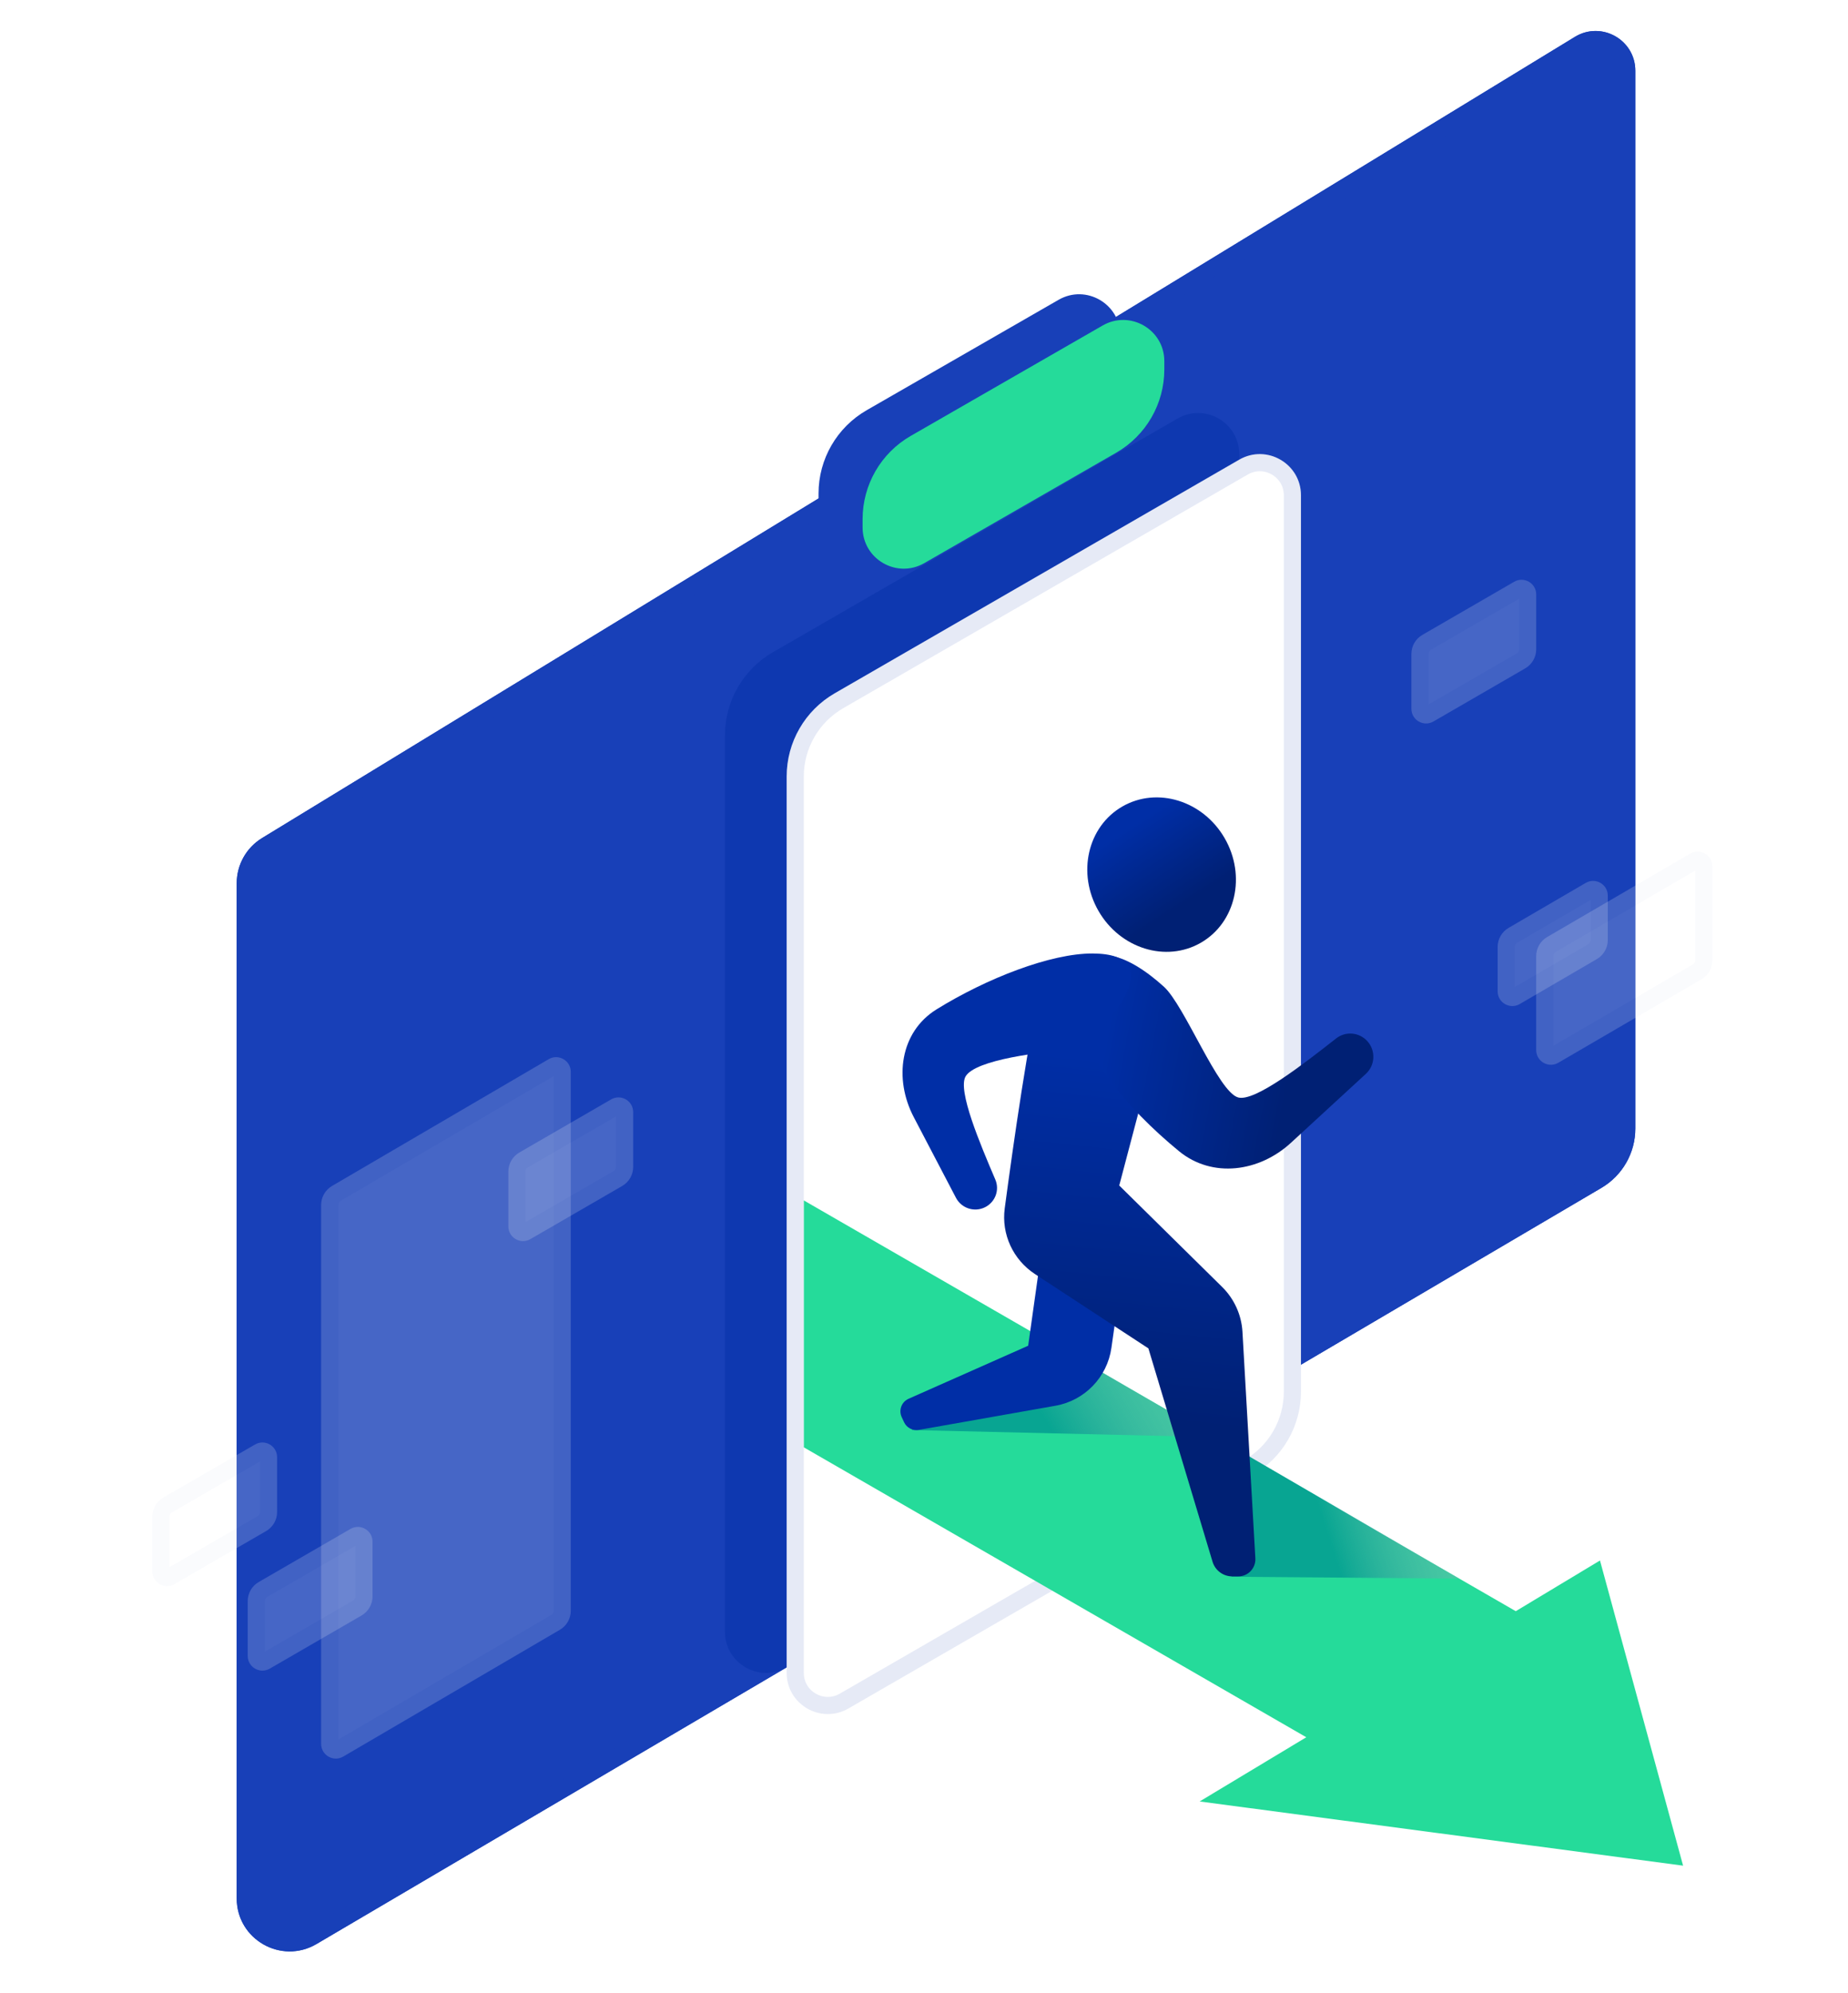 <svg width="242" height="261" viewBox="0 0 242 261" fill="none" xmlns="http://www.w3.org/2000/svg">
<g filter="url(#filter0_b_1189_32027)">
<path d="M214.15 9.263V147.78C214.15 150.973 212.46 153.928 209.708 155.547L41.446 254.56C36.825 257.28 30.998 253.948 30.998 248.586V115.657C30.998 113.24 32.256 110.998 34.319 109.739L206.242 4.825C209.707 2.711 214.15 5.205 214.15 9.263Z" fill="#1840B8"/>
<path d="M213.031 9.263V147.78C213.031 150.577 211.551 153.164 209.141 154.583L40.878 253.596C37.003 255.876 32.117 253.082 32.117 248.586V115.657C32.117 113.63 33.172 111.75 34.902 110.694L206.825 5.78C209.544 4.121 213.031 6.078 213.031 9.263Z" stroke="#1840B8" stroke-width="2.238"/>
</g>
<g opacity="0.2" filter="url(#filter1_b_1189_32027)">
<path d="M201.17 77.845L201.17 85.021C201.17 86.05 200.622 87.001 199.731 87.517L187.712 94.473C186.43 95.215 184.826 94.289 184.826 92.808L184.826 85.633C184.826 84.603 185.375 83.652 186.266 83.136L198.284 76.181C199.566 75.439 201.17 76.364 201.17 77.845Z" fill="white"/>
<path d="M200.048 77.845L200.048 85.021C200.048 85.649 199.713 86.231 199.169 86.545L187.15 93.501C186.616 93.81 185.949 93.425 185.949 92.808L185.949 85.633C185.949 85.004 186.284 84.423 186.828 84.108L198.847 77.152C199.38 76.844 200.048 77.229 200.048 77.845Z" stroke="#002EA6" stroke-opacity="0.1" stroke-width="2.245"/>
</g>
<g opacity="0.2" filter="url(#filter2_b_1189_32027)">
<path d="M224.245 113.43L224.245 125.739C224.245 126.765 223.7 127.714 222.813 128.231L204.062 139.163C202.78 139.911 201.171 138.986 201.17 137.502L201.17 125.193C201.17 124.167 201.716 123.218 202.602 122.702L221.353 111.769C222.635 111.022 224.245 111.947 224.245 113.43Z" fill="white"/>
<path d="M223.122 113.43L223.122 125.739C223.122 126.366 222.789 126.946 222.248 127.261L203.496 138.194C202.963 138.505 202.293 138.12 202.293 137.502L202.293 125.193C202.293 124.567 202.626 123.987 203.167 123.671L221.919 112.739C222.452 112.428 223.122 112.813 223.122 113.43Z" stroke="#002EA6" stroke-opacity="0.1" stroke-width="2.245"/>
</g>
<g opacity="0.2" filter="url(#filter3_b_1189_32027)">
<path d="M74.743 140.357V210.922C74.743 211.946 74.199 212.894 73.315 213.411L44.948 230.011C43.666 230.761 42.054 229.836 42.054 228.351L42.054 157.786C42.054 156.761 42.598 155.814 43.482 155.296L71.849 138.697C73.131 137.947 74.743 138.871 74.743 140.357Z" fill="white"/>
<path d="M73.62 140.357V210.922C73.62 211.548 73.288 212.127 72.748 212.443L44.381 229.042C43.848 229.354 43.177 228.969 43.177 228.351L43.177 157.786C43.177 157.16 43.509 156.581 44.049 156.265L72.416 139.666C72.949 139.354 73.62 139.738 73.62 140.357Z" stroke="#002EA6" stroke-opacity="0.1" stroke-width="2.245"/>
</g>
<g opacity="0.2" filter="url(#filter4_b_1189_32027)">
<path d="M48.784 201.869L48.784 209.045C48.784 210.074 48.236 211.025 47.344 211.541L35.326 218.497C34.044 219.239 32.44 218.314 32.44 216.832L32.44 209.657C32.44 208.628 32.988 207.676 33.879 207.161L45.898 200.205C47.18 199.463 48.784 200.388 48.784 201.869Z" fill="white"/>
<path d="M47.662 201.869L47.662 209.045C47.662 209.673 47.327 210.255 46.782 210.57L34.764 217.525C34.23 217.834 33.562 217.449 33.562 216.832L33.562 209.657C33.562 209.028 33.897 208.447 34.442 208.132L46.46 201.177C46.994 200.868 47.662 201.253 47.662 201.869Z" stroke="#002EA6" stroke-opacity="0.1" stroke-width="2.245"/>
</g>
<g opacity="0.2" filter="url(#filter5_b_1189_32027)">
<path d="M36.285 190.813L36.286 197.988C36.286 199.018 35.737 199.969 34.846 200.485L22.827 207.44C21.545 208.182 19.941 207.257 19.941 205.776L19.941 198.601C19.941 197.571 20.49 196.62 21.381 196.104L33.4 189.149C34.681 188.407 36.285 189.332 36.285 190.813Z" fill="white"/>
<path d="M35.163 190.813L35.163 197.988C35.163 198.617 34.828 199.198 34.284 199.513L22.265 206.469C21.732 206.778 21.064 206.393 21.064 205.776L21.064 198.601C21.064 197.972 21.399 197.391 21.943 197.076L33.962 190.12C34.495 189.811 35.163 190.196 35.163 190.813Z" stroke="#002EA6" stroke-opacity="0.1" stroke-width="2.245"/>
</g>
<g opacity="0.2" filter="url(#filter6_b_1189_32027)">
<path d="M82.915 145.626L82.915 152.801C82.915 153.831 82.366 154.782 81.475 155.298L69.457 162.253C68.175 162.995 66.571 162.07 66.571 160.589L66.571 153.414C66.571 152.384 67.119 151.433 68.01 150.917L80.029 143.962C81.311 143.22 82.915 144.145 82.915 145.626Z" fill="white"/>
<path d="M81.792 145.626L81.792 152.801C81.792 153.43 81.457 154.011 80.913 154.326L68.894 161.282C68.361 161.591 67.693 161.206 67.693 160.589L67.693 153.414C67.693 152.785 68.028 152.204 68.572 151.889L80.591 144.933C81.125 144.624 81.792 145.009 81.792 145.626Z" stroke="#002EA6" stroke-opacity="0.1" stroke-width="2.245"/>
</g>
<path opacity="0.4" d="M162.282 59.469L162.282 176.848C162.282 181.339 159.887 185.489 155.998 187.735L103.015 218.332C99.424 220.407 94.933 217.814 94.933 213.666L94.933 96.288C94.933 91.797 97.328 87.647 101.217 85.401L154.2 54.804C157.792 52.729 162.282 55.322 162.282 59.469Z" fill="#002EA6"/>
<g filter="url(#filter7_b_1189_32027)">
<path d="M170.364 64.857L170.364 182.236C170.364 186.727 167.968 190.877 164.079 193.123L111.097 223.72C107.505 225.794 103.015 223.202 103.015 219.054L103.015 101.676C103.015 97.185 105.41 93.035 109.299 90.789L162.281 60.191C165.873 58.117 170.364 60.709 170.364 64.857Z" fill="white"/>
<path d="M169.241 64.857L169.242 182.236C169.242 186.326 167.06 190.105 163.518 192.151L110.536 222.748C107.692 224.39 104.137 222.338 104.137 219.054L104.137 101.676C104.137 97.586 106.319 93.806 109.861 91.761L162.843 61.163C165.686 59.521 169.241 61.574 169.241 64.857Z" stroke="#002EA6" stroke-opacity="0.1" stroke-width="2.245"/>
</g>
<path d="M146.702 43.927L146.702 45.019C146.702 49.518 144.298 53.673 140.399 55.917L115.265 70.376C111.673 72.442 107.19 69.85 107.19 65.706L107.19 64.613C107.19 60.115 109.594 55.959 113.493 53.716L138.627 39.257C142.219 37.19 146.702 39.783 146.702 43.927Z" fill="#1840B8"/>
<path d="M152.47 47.292L152.47 48.384C152.47 52.883 150.067 57.038 146.167 59.282L121.033 73.741C117.441 75.807 112.959 73.215 112.959 69.071L112.959 67.978C112.959 63.48 115.362 59.324 119.261 57.081L144.395 42.622C147.987 40.555 152.47 43.148 152.47 47.292Z" fill="#25DB9A"/>
<path fill-rule="evenodd" clip-rule="evenodd" d="M171.063 227.485L105.267 189.526V157.193L198.492 210.977L209.521 204.338L220.405 244.299L157.097 235.891L171.063 227.485Z" fill="#25DB9A"/>
<path d="M191.075 206.707L161.27 206.467L161.751 189.642L191.075 206.707Z" fill="url(#paint0_linear_1189_32027)"/>
<path d="M119.454 187.259L158.875 188.178L137.469 175.702L137.228 175.462L118.731 185.337L119.454 187.259Z" fill="url(#paint1_linear_1189_32027)"/>
<path d="M134.641 176.216L136.814 160.758L147.59 162.104L145.542 176.497C144.995 180.341 142.039 183.399 138.216 184.075L120.329 187.238C119.526 187.38 118.729 186.964 118.386 186.224L118.078 185.559C117.657 184.649 118.063 183.569 118.98 183.162L134.641 176.216Z" fill="#002EA6"/>
<path d="M131.572 158.226C132.657 150.088 134.768 135.15 136.465 128.52L153.078 130.541L146.567 155.236L160.043 168.521C161.629 170.085 162.577 172.182 162.704 174.405L164.392 204.049C164.466 205.337 163.441 206.421 162.151 206.421H161.367C160.178 206.421 159.13 205.642 158.787 204.503L150.384 176.563L135.533 166.833C132.668 164.956 131.119 161.621 131.572 158.226Z" fill="url(#paint2_linear_1189_32027)"/>
<path d="M169.042 149.651L178.858 140.62C180.086 139.491 180.177 137.585 179.064 136.344C178.004 135.162 176.22 134.997 174.971 135.977C170.728 139.308 164.335 144.295 162.148 143.709C159.528 143.007 155.133 131.663 152.404 129.194C147.695 124.934 141.405 122.01 140.977 131.015C140.688 137.098 147.579 145.167 154.404 150.75C158.763 154.316 164.897 153.464 169.042 149.651Z" fill="url(#paint3_linear_1189_32027)"/>
<path d="M119.655 146.274L125.186 156.847C125.911 158.233 127.616 158.779 129.011 158.072C130.339 157.398 130.922 155.822 130.337 154.453C128.349 149.799 125.382 142.796 126.444 140.956C127.717 138.752 136.437 137.696 140.638 137.444C145.641 134.211 153.247 124.9 143.086 124.855C137.589 124.83 129.169 128.123 122.636 132.175C117.85 135.143 117.045 141.284 119.655 146.274Z" fill="#002EA6"/>
<ellipse cx="9.536" cy="10.295" rx="9.536" ry="10.295" transform="matrix(-0.866 0.5 0.5 0.866 155.225 100.843)" fill="url(#paint4_linear_1189_32027)"/>
<g opacity="0.2" filter="url(#filter8_b_1189_32027)">
<path d="M210.543 117.276L210.543 123.093C210.543 124.119 209.998 125.068 209.112 125.584L199.013 131.472C197.731 132.219 196.122 131.295 196.122 129.811L196.122 123.994C196.122 122.968 196.667 122.019 197.554 121.503L207.652 115.615C208.934 114.868 210.543 115.792 210.543 117.276Z" fill="white"/>
<path d="M209.421 117.276L209.421 123.093C209.421 123.719 209.088 124.299 208.546 124.615L198.448 130.502C197.914 130.813 197.244 130.429 197.244 129.811L197.244 123.994C197.244 123.367 197.577 122.788 198.119 122.472L208.217 116.585C208.751 116.274 209.421 116.658 209.421 117.276Z" stroke="#002EA6" stroke-opacity="0.1" stroke-width="2.245"/>
</g>
<defs>
<filter id="filter0_b_1189_32027" x="27.76" y="0.819" width="189.627" height="257.947" filterUnits="userSpaceOnUse" color-interpolation-filters="sRGB">
<feFlood flood-opacity="0" result="BackgroundImageFix"/>
<feGaussianBlur in="BackgroundImageFix" stdDeviation="1.619"/>
<feComposite in2="SourceAlpha" operator="in" result="effect1_backgroundBlur_1189_32027"/>
<feBlend mode="normal" in="SourceGraphic" in2="effect1_backgroundBlur_1189_32027" result="shape"/>
</filter>
<filter id="filter1_b_1189_32027" x="180.336" y="71.43" width="25.324" height="27.795" filterUnits="userSpaceOnUse" color-interpolation-filters="sRGB">
<feFlood flood-opacity="0" result="BackgroundImageFix"/>
<feGaussianBlur in="BackgroundImageFix" stdDeviation="2.245"/>
<feComposite in2="SourceAlpha" operator="in" result="effect1_backgroundBlur_1189_32027"/>
<feBlend mode="normal" in="SourceGraphic" in2="effect1_backgroundBlur_1189_32027" result="shape"/>
</filter>
<filter id="filter2_b_1189_32027" x="196.68" y="107.015" width="32.054" height="36.904" filterUnits="userSpaceOnUse" color-interpolation-filters="sRGB">
<feFlood flood-opacity="0" result="BackgroundImageFix"/>
<feGaussianBlur in="BackgroundImageFix" stdDeviation="2.245"/>
<feComposite in2="SourceAlpha" operator="in" result="effect1_backgroundBlur_1189_32027"/>
<feBlend mode="normal" in="SourceGraphic" in2="effect1_backgroundBlur_1189_32027" result="shape"/>
</filter>
<filter id="filter3_b_1189_32027" x="37.564" y="133.941" width="41.668" height="100.826" filterUnits="userSpaceOnUse" color-interpolation-filters="sRGB">
<feFlood flood-opacity="0" result="BackgroundImageFix"/>
<feGaussianBlur in="BackgroundImageFix" stdDeviation="2.245"/>
<feComposite in2="SourceAlpha" operator="in" result="effect1_backgroundBlur_1189_32027"/>
<feBlend mode="normal" in="SourceGraphic" in2="effect1_backgroundBlur_1189_32027" result="shape"/>
</filter>
<filter id="filter4_b_1189_32027" x="27.95" y="195.454" width="25.324" height="27.795" filterUnits="userSpaceOnUse" color-interpolation-filters="sRGB">
<feFlood flood-opacity="0" result="BackgroundImageFix"/>
<feGaussianBlur in="BackgroundImageFix" stdDeviation="2.245"/>
<feComposite in2="SourceAlpha" operator="in" result="effect1_backgroundBlur_1189_32027"/>
<feBlend mode="normal" in="SourceGraphic" in2="effect1_backgroundBlur_1189_32027" result="shape"/>
</filter>
<filter id="filter5_b_1189_32027" x="15.451" y="184.397" width="25.324" height="27.795" filterUnits="userSpaceOnUse" color-interpolation-filters="sRGB">
<feFlood flood-opacity="0" result="BackgroundImageFix"/>
<feGaussianBlur in="BackgroundImageFix" stdDeviation="2.245"/>
<feComposite in2="SourceAlpha" operator="in" result="effect1_backgroundBlur_1189_32027"/>
<feBlend mode="normal" in="SourceGraphic" in2="effect1_backgroundBlur_1189_32027" result="shape"/>
</filter>
<filter id="filter6_b_1189_32027" x="62.081" y="139.21" width="25.324" height="27.795" filterUnits="userSpaceOnUse" color-interpolation-filters="sRGB">
<feFlood flood-opacity="0" result="BackgroundImageFix"/>
<feGaussianBlur in="BackgroundImageFix" stdDeviation="2.245"/>
<feComposite in2="SourceAlpha" operator="in" result="effect1_backgroundBlur_1189_32027"/>
<feBlend mode="normal" in="SourceGraphic" in2="effect1_backgroundBlur_1189_32027" result="shape"/>
</filter>
<filter id="filter7_b_1189_32027" x="98.525" y="54.971" width="76.329" height="173.969" filterUnits="userSpaceOnUse" color-interpolation-filters="sRGB">
<feFlood flood-opacity="0" result="BackgroundImageFix"/>
<feGaussianBlur in="BackgroundImageFix" stdDeviation="2.245"/>
<feComposite in2="SourceAlpha" operator="in" result="effect1_backgroundBlur_1189_32027"/>
<feBlend mode="normal" in="SourceGraphic" in2="effect1_backgroundBlur_1189_32027" result="shape"/>
</filter>
<filter id="filter8_b_1189_32027" x="191.632" y="110.86" width="23.401" height="25.366" filterUnits="userSpaceOnUse" color-interpolation-filters="sRGB">
<feFlood flood-opacity="0" result="BackgroundImageFix"/>
<feGaussianBlur in="BackgroundImageFix" stdDeviation="2.245"/>
<feComposite in2="SourceAlpha" operator="in" result="effect1_backgroundBlur_1189_32027"/>
<feBlend mode="normal" in="SourceGraphic" in2="effect1_backgroundBlur_1189_32027" result="shape"/>
</filter>
<linearGradient id="paint0_linear_1189_32027" x1="173.69" y1="200.386" x2="199.29" y2="192.117" gradientUnits="userSpaceOnUse">
<stop stop-color="#08A592"/>
<stop offset="1" stop-color="#C4C4C4" stop-opacity="0"/>
</linearGradient>
<linearGradient id="paint1_linear_1189_32027" x1="135.455" y1="183.485" x2="163.86" y2="166.89" gradientUnits="userSpaceOnUse">
<stop stop-color="#08A592"/>
<stop offset="1" stop-color="#C4C4C4" stop-opacity="0"/>
</linearGradient>
<linearGradient id="paint2_linear_1189_32027" x1="147.792" y1="139.053" x2="142.806" y2="185.098" gradientUnits="userSpaceOnUse">
<stop stop-color="#002EA6"/>
<stop offset="1" stop-color="#002074"/>
</linearGradient>
<linearGradient id="paint3_linear_1189_32027" x1="144.469" y1="138.138" x2="168.503" y2="142.677" gradientUnits="userSpaceOnUse">
<stop stop-color="#002EA6"/>
<stop offset="1" stop-color="#002074"/>
</linearGradient>
<linearGradient id="paint4_linear_1189_32027" x1="9.594" y1="2.784" x2="8.973" y2="15.066" gradientUnits="userSpaceOnUse">
<stop stop-color="#002EA6"/>
<stop offset="1" stop-color="#002074"/>
</linearGradient>
</defs>
</svg>
